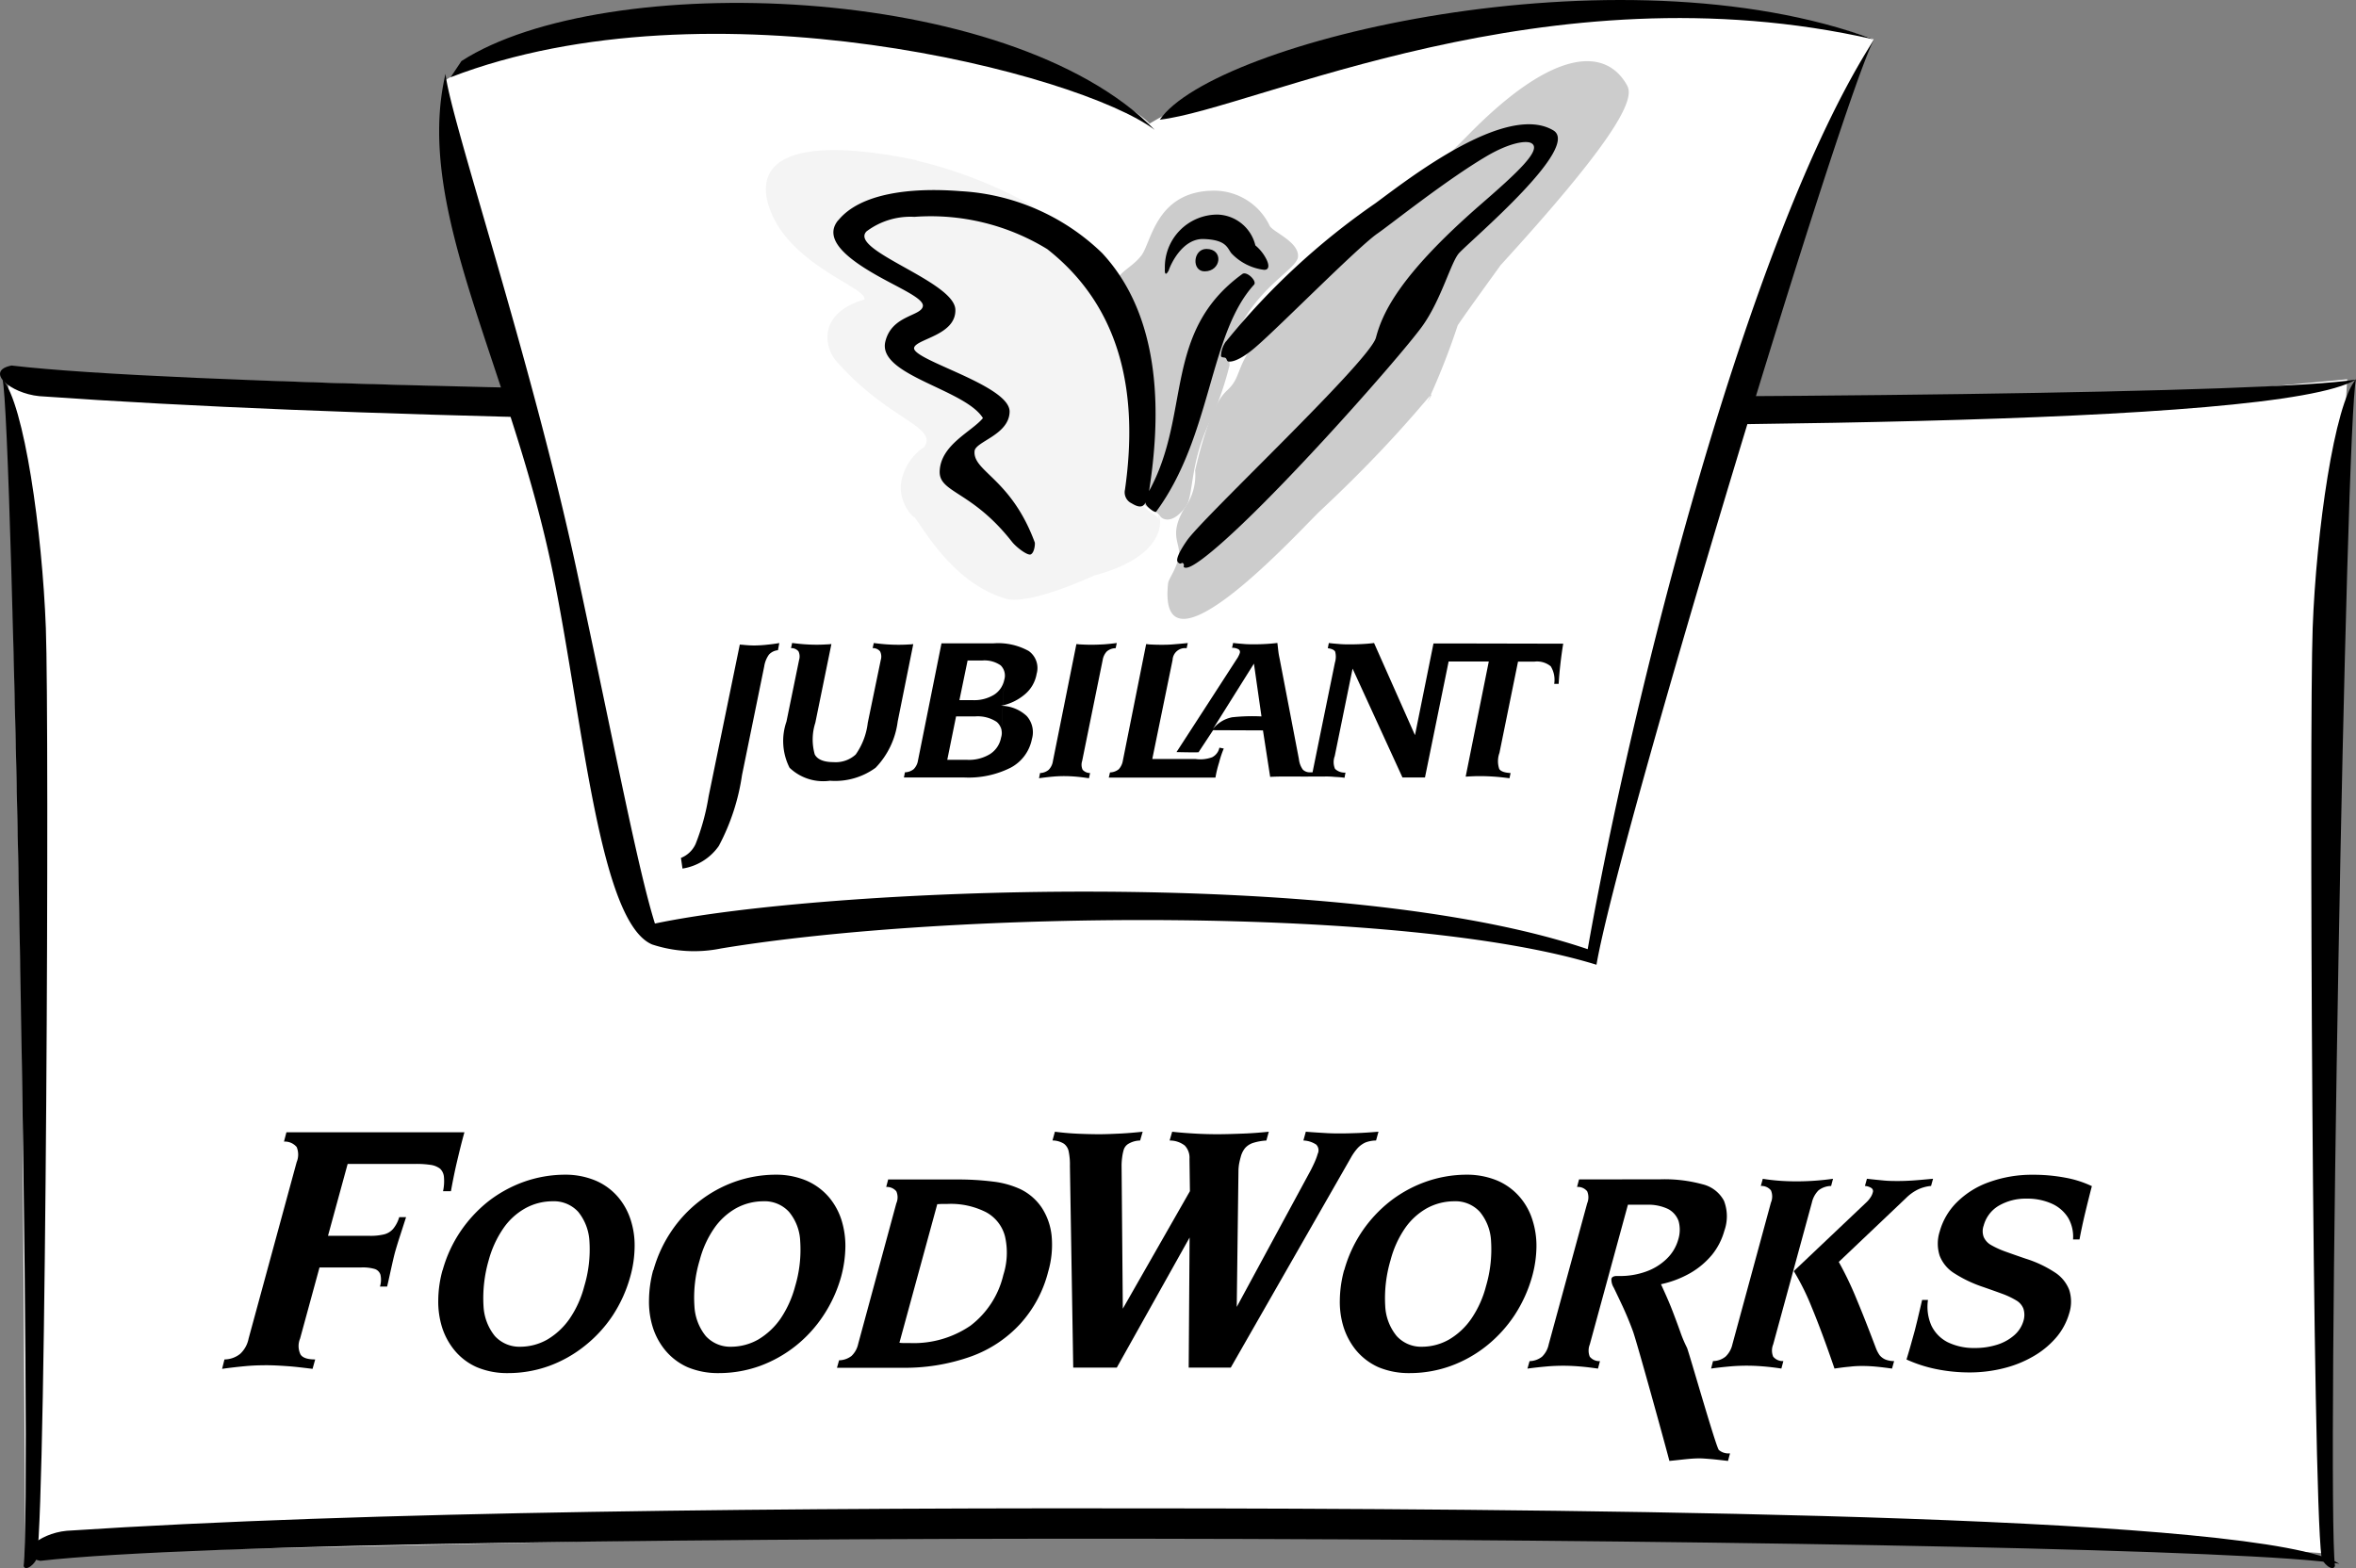 <svg xmlns="http://www.w3.org/2000/svg" width="80.315" height="53.46" viewBox="0 0 80.315 53.46">
  <rect x="0" y="0" width="80.315" height="53.46" fill="#808080" stroke="none"/>
  <g id="Group_8964" data-name="Group 8964" transform="translate(6005.869 11305)">
    <path id="Path_21211" data-name="Path 21211" d="M1966.37,57.808l.476,22.186.115,18.059,38.151-.827,24.72-.2,15.69,1.031-.36-23.631.952-16.408-8.325.782-31.487.251Z" transform="translate(-7971.967 -11350.088)" fill="#fff"/>
    <path id="Path_21212" data-name="Path 21212" d="M1965.533,56.642c10.7,1.256,74.175,1.406,79.91.478-2.7,1.629-24.1,1.612-38.959,1.565s-29.578-.258-40.017-1c-1-.1-1.874-.869-.933-1.046" transform="translate(-7971 -11349.179)"/>
    <path id="Path_21213" data-name="Path 21213" d="M2324,99.21c-.292-2.362.37-39.192.718-40.463-.736.832-1.356,5.194-1.478,8.483s-.007,29.375.3,31.664c.022.221.393.524.458.316" transform="translate(-8250.271 -11350.819)"/>
    <path id="Path_21214" data-name="Path 21214" d="M1966.24,99.21c.292-2.362-.371-39.192-.721-40.463.739.832,1.355,5.194,1.478,8.483s.011,29.375-.3,31.664c-.022.221-.393.524-.458.316" transform="translate(-7971.303 -11350.819)"/>
    <path id="Path_21215" data-name="Path 21215" d="M2034.862,3.169s9.8-3.072,16.644-.987c5.655,1.725,6.6,2.9,6.6,2.9a21.333,21.333,0,0,1,6.987-2.627c3.172-.345,10.507-2.688,17.7-.253-3.515,7.162-5.7,14.489-9.565,31.2-7.7-2.065-27.716-2-32.125-.828-1.308-4.618-6.8-27.734-7.009-28.974Z" transform="translate(-8024.786 -11305.868)" fill="#fff"/>
    <path id="Path_21216" data-name="Path 21216" d="M2141.354,29.56a2.1,2.1,0,0,1,2.072,1.183c.094.214,1.006.548.969,1.061-.028.417-1.358,1.007-2.088,2.6a1.88,1.88,0,0,0-.245,1.1,11.363,11.363,0,0,1-.6,1.773c-.764,1.474-.62,2.651-.876,3.02-.443.631-.8.485-.893.349-.192-.258-.5-.245-.62-.513a6.571,6.571,0,0,1-.019-.762c0-.1.015-.194.022-.292s0-.2,0-.3c.031-.277.085-.542.111-.821a5.368,5.368,0,0,0,.011-.546c.007-.094.011-.186.015-.282a1.454,1.454,0,0,0-.026-.225c-.015-.064-.027-.129-.046-.2-.022-.1-.033-.2-.055-.306a4.19,4.19,0,0,1-.089-.437,1.435,1.435,0,0,1,.042-.31c0-.183-.022-.356-.022-.539v-.31a.989.989,0,0,0,0-.209,1.1,1.1,0,0,0-.085-.208,2.443,2.443,0,0,1-.1-.308c-.026-.037-.044-.075-.068-.112a1.709,1.709,0,0,1-.12-.231c-.068-.17-.313-.71-.4-1-.1-.352.483-.535.815-.978s.489-2.083,2.292-2.2" transform="translate(-8106.015 -11328.052)" fill="#ccc"/>
    <path id="Path_21217" data-name="Path 21217" d="M2088.866,23.646a15.388,15.388,0,0,1,3.758,1.432,3.284,3.284,0,0,1,.336.21c.209.164.424.327.624.506.118.114.234.234.352.349s.253.177.375.277c.033.041.072.083.109.124a3.342,3.342,0,0,1,.321.353,2.838,2.838,0,0,1,.161.293c.036.057.077.109.109.164s.057.12.1.175.075.118.111.179.066.118.094.173c.045.066.091.124.133.186s.074.155.109.232.087.114.118.179c.045.1.071.207.109.315.026.07.068.135.1.2.031.105.061.21.094.312.024.061.046.118.072.179.031.1.046.218.072.327.017.055.031.109.046.164s.026.136.037.208c.024.105.064.212.089.318s.022.183.041.273.068.183.087.277c.011.065.019.133.028.2.019.114.055.22.079.327.015.088.026.175.041.264a1.848,1.848,0,0,1,.065.293,2.9,2.9,0,0,1,0,.4c0,.109-.079,1.007-.125,1.367,0,.009-.029.7-.029.947-.152.725.627.8.673,1.085-.238-.775.93,1.024-2.223,1.862-2.09.941-2.825.843-2.972.8-1.81-.5-2.836-2.387-3.175-2.821.127.162-.469-.277-.447-1.039a1.8,1.8,0,0,1,.808-1.325c.45-.709-1.208-.9-2.985-2.9-.458-.515-.64-1.666.937-2.124.131-.4-2.537-1.148-3.229-3.1-.563-1.572.646-2.552,5.009-1.651" transform="translate(-8063.501 -11323.175)" fill="#f4f4f4"/>
    <path id="Path_21218" data-name="Path 21218" d="M2161.675,10.347c.284.529-.706,2.14-4.321,6.1.022-.026-1.135,1.559-1.463,2.051a24.848,24.848,0,0,1-1.037,2.627c.568-.963-.522.777-3.651,3.7-.624.585-5.559,6.05-5.188,2.483.015-.172.259-.437.36-.893.109-.48-.364-.718.192-1.668a1.9,1.9,0,0,0,.371-1.3c.511-2.19.93-2.576,1.105-2.742.57-.535.135-.83,1.622-2.472,3.074-3.41,3.709-3.306,6.624-6.266s4.681-2.937,5.387-1.624" transform="translate(-8112.066 -11312.409)" fill="#ccc"/>
    <path id="Path_21219" data-name="Path 21219" d="M2094.452,30.475c.738-.9,2.411-1.126,4.158-.989a7.527,7.527,0,0,1,4.832,2.111c2.114,2.273,1.975,5.727,1.6,8.114,1.444-2.633.454-5.421,3.179-7.4.155-.111.511.247.4.364-1.542,1.688-1.435,5.157-3.338,7.74-.039.057-.4-.214-.359-.328-.091.234-.3.149-.476.042a.414.414,0,0,1-.227-.467c.447-3.127-.041-6.151-2.65-8.2a7.6,7.6,0,0,0-4.53-1.1,2.491,2.491,0,0,0-1.629.494c-.633.644,3,1.7,3.027,2.67.026.871-1.315.991-1.405,1.293-.118.419,3.3,1.286,3.254,2.2-.03.782-1.16,1-1.194,1.327-.065.7,1.243.928,2.052,3.116.015.05-.011.351-.137.408-.105.05-.487-.236-.642-.432-1.376-1.755-2.5-1.66-2.462-2.415.042-.9,1.1-1.341,1.474-1.8-.613-.993-3.611-1.458-3.326-2.613.219-.9,1.221-.856,1.278-1.2.045-.266-.8-.613-1.614-1.078-.923-.53-1.808-1.2-1.275-1.851" transform="translate(-8071.74 -11327.969)"/>
    <path id="Path_21220" data-name="Path 21220" d="M2149.16,26.667a24.359,24.359,0,0,1,5.1-4.72c1.134-.836,4.446-3.434,6.057-2.483.958.566-2.722,3.67-3.2,4.175-.282.291-.607,1.585-1.262,2.5-.771,1.072-5.618,6.565-7.553,7.976-.208.149-.465.317-.572.245-.033-.022.035-.09-.041-.142-.046-.031-.068.077-.169-.033s.158-.515.306-.729c.52-.771,6.234-6.122,6.447-6.923s.751-2.088,3.579-4.548c1.214-1.055,2.118-1.878,1.712-2.087-.184-.094-.747-.007-1.522.45-1.389.819-3.286,2.338-3.71,2.629-.657.45-3.334,3.164-4.131,3.852-.409.36-.764.546-.958.517-.053-.007-.053-.09-.094-.12s-.136-.005-.159-.065a.9.9,0,0,1,.17-.5" transform="translate(-8113.237 -11320.021)"/>
    <path id="Path_21221" data-name="Path 21221" d="M2150.707,38.573c.594,0,.511.764-.061.764-.45,0-.4-.764.061-.764" transform="translate(-8115.45 -11335.086)"/>
    <path id="Path_21222" data-name="Path 21222" d="M2145.721,35.156c.046-.164.45-1.1,1.192-1.076.766.026.8.293.941.481a1.843,1.843,0,0,0,1.122.57c.2,0,.158-.207.064-.384a1.487,1.487,0,0,0-.364-.45,1.37,1.37,0,0,0-1.277-1.05,1.793,1.793,0,0,0-1.808,1.849c-.011.142.02.262.129.059" transform="translate(-8111.75 -11330.931)"/>
    <path id="Path_21223" data-name="Path 21223" d="M2035.32,2.435c4.847-3.122,18.666-2.712,23.63,2.345-2.574-1.932-15.176-5.192-24-1.792Z" transform="translate(-8025.458 -11305.354)"/>
    <path id="Path_21224" data-name="Path 21224" d="M2144.811,4.08c1.86-2.688,15.6-5.972,24.349-2.734-11.166-2.55-21.131,2.367-24.349,2.734" transform="translate(-8111.143 -11305)"/>
    <path id="Path_21225" data-name="Path 21225" d="M2040.521,36.264c-.579-1.838-1.369-6-2.666-12.037-1.572-7.308-4.321-15.422-4.473-16.934-1.1,4.688,2.262,10.03,3.69,17.163,1.009,5.038,1.564,11.762,3.354,12.52a4.583,4.583,0,0,0,2.347.136c7.925-1.31,23.365-1.445,29.844.555.758-4.413,8.43-29.682,9.463-31.544-4.341,6.754-8.291,22.651-9.762,31.013-8.387-2.849-26.031-2.09-31.8-.873" transform="translate(-8024.063 -11309.776)"/>
    <path id="Path_21226" data-name="Path 21226" d="M2073.551,99.69a4.2,4.2,0,0,1-.424.024c-.116,0-.249-.009-.393-.024a.488.488,0,0,1-.091-.009l-1.063,5.175a7.746,7.746,0,0,1-.444,1.625.923.923,0,0,1-.5.476l.053.363a1.859,1.859,0,0,0,1.236-.768,7.4,7.4,0,0,0,.793-2.419l.756-3.7a.934.934,0,0,1,.163-.408.471.471,0,0,1,.306-.149l.046-.245c-.147.027-.3.046-.443.059" transform="translate(-8053.292 -11382.708)"/>
    <path id="Path_21227" data-name="Path 21227" d="M2090.964,99.668c-.022,0-.046.006-.072.007-.144.009-.288.015-.427.015s-.28-.005-.421-.015-.28-.026-.426-.044l-.039.173a.314.314,0,0,1,.253.111.394.394,0,0,1,.024.293l-.443,2.142a2.355,2.355,0,0,1-.411,1.081,1.006,1.006,0,0,1-.753.26c-.334,0-.552-.088-.644-.264a1.862,1.862,0,0,1,.02-1.078l.548-2.683c-.024,0-.053.006-.079.007-.148.009-.284.015-.421.015s-.275-.005-.415-.015-.28-.026-.424-.044l-.037.175a.319.319,0,0,1,.253.109.406.406,0,0,1,.022.293l-.43,2.1a2.02,2.02,0,0,0,.105,1.577,1.661,1.661,0,0,0,1.376.443,2.344,2.344,0,0,0,1.557-.443,2.779,2.779,0,0,0,.753-1.577Z" transform="translate(-8065.7 -11382.708)"/>
    <path id="Path_21228" data-name="Path 21228" d="M2109.695,100.731a.713.713,0,0,0-.264-.788,2.15,2.15,0,0,0-1.214-.262h-1.762l-.8,3.987a.54.54,0,0,1-.146.3.494.494,0,0,1-.3.109l-.035.177h2.065a3.193,3.193,0,0,0,1.577-.336,1.41,1.41,0,0,0,.721-.974.828.828,0,0,0-.177-.786,1.3,1.3,0,0,0-.878-.349,1.769,1.769,0,0,0,.814-.389,1.168,1.168,0,0,0,.4-.686m-1.21,2.157a.846.846,0,0,1-.371.561,1.375,1.375,0,0,1-.779.2h-.684l.3-1.48h.644a1.172,1.172,0,0,1,.74.186.5.5,0,0,1,.151.535l.107-1.97a.78.78,0,0,1-.349.511,1.3,1.3,0,0,1-.721.183h-.458l.279-1.351h.493a.962.962,0,0,1,.635.166.489.489,0,0,1,.122.491l-.107,1.97" transform="translate(-8080.229 -11382.747)"/>
    <path id="Path_21229" data-name="Path 21229" d="M2128.314,99.668c-.144.007-.284.013-.423.013s-.277-.006-.413-.013a.8.8,0,0,0-.094-.009l-.8,3.985a.533.533,0,0,1-.144.3.476.476,0,0,1-.295.111l-.035.177c.172-.024.33-.042.474-.055s.271-.017.389-.017.245.006.382.017.29.031.458.055l.037-.177a.344.344,0,0,1-.253-.111.409.409,0,0,1-.017-.3l.7-3.443a.555.555,0,0,1,.142-.293.473.473,0,0,1,.3-.109l.039-.177c-.151.02-.3.035-.446.046" transform="translate(-8096.559 -11382.7)"/>
    <path id="Path_21230" data-name="Path 21230" d="M2140.682,103.191a.471.471,0,0,1-.249.327,1.17,1.17,0,0,1-.568.059h-1.471l.692-3.376a.422.422,0,0,1,.479-.4l.039-.177c-.189.02-.356.033-.511.046s-.29.013-.4.013c-.137,0-.277-.005-.419-.013-.027-.006-.061-.007-.089-.011l-.793,3.967a.574.574,0,0,1-.14.3.5.5,0,0,1-.3.109l-.041.177h3.636a3.8,3.8,0,0,1,.126-.519,3.237,3.237,0,0,1,.158-.472Z" transform="translate(-8104.982 -11382.701)"/>
    <path id="Path_21231" data-name="Path 21231" d="M2156.742,99.637h-.227c-.1,0-.268,0-.367,0l-.631,3.127-1.395-3.142c-.133.017-.266.028-.4.035s-.262.011-.4.011-.254,0-.378-.011-.244-.018-.364-.035l-.035.177c.133.018.22.059.251.118a.673.673,0,0,1-.007.369l-.511,2.5-.253,1.245h-.035l-.057,0a.335.335,0,0,1-.238-.092.746.746,0,0,1-.135-.36l-.658-3.428c-.015-.068-.03-.144-.041-.231s-.02-.183-.035-.3c-.14.017-.275.028-.4.035s-.255.011-.367.011c-.133,0-.26,0-.378-.011s-.245-.018-.363-.035l-.037.166a.423.423,0,0,1,.216.048.108.108,0,0,1,.048.129.473.473,0,0,1-.033.083.72.72,0,0,1-.072.125s-2.083,3.221-2.053,3.17c0,0,.382.009.613.009.212,0,.148-.018.148-.018l.487-.738,1.7.007.245,1.583.03,0c.173-.009.341-.011.5-.011h.4c.03,0,.234.007.458,0h0l0,0,.044,0v0l.007,0h.017c.068,0,.109,0,.2,0h.212a2.742,2.742,0,0,1,.3.011c.12.009.235.011.367.033l.033-.177a.472.472,0,0,1-.356-.127.579.579,0,0,1-.011-.433l.609-2.985,1.7,3.71h.768l.806-3.952h1.369l-.788,3.924.024,0c.162-.011.321-.017.468-.017s.3.006.469.017.339.031.533.055l.037-.177c-.2-.011-.332-.055-.386-.138a.831.831,0,0,1,.007-.55l.633-3.111.563,0a.739.739,0,0,1,.552.16.881.881,0,0,1,.118.6h.152c.011-.2.03-.417.055-.64s.057-.467.1-.731Zm-7.474,2.52a1.1,1.1,0,0,0-.641.4l1.4-2.232.257,1.8a6.364,6.364,0,0,0-1.02.031" transform="translate(-8113.15 -11382.7)"/>
    <path id="Path_21232" data-name="Path 21232" d="M2001.731,175.437l-.083.317a.53.53,0,0,1,.432.185.668.668,0,0,1,0,.515l-1.638,6.015a.96.96,0,0,1-.288.522.869.869,0,0,1-.535.19l-.081.321c.273-.039.537-.068.788-.092s.5-.031.736-.031c.209,0,.443.013.7.031s.548.054.86.092l.09-.321c-.255,0-.424-.052-.5-.168a.661.661,0,0,1-.015-.544l.662-2.424h1.424a1.462,1.462,0,0,1,.454.051.3.3,0,0,1,.2.2.785.785,0,0,1-.017.4h.244c.055-.231.1-.448.144-.642s.083-.373.127-.535c.042-.146.094-.321.159-.52s.136-.422.216-.668h-.234a1.1,1.1,0,0,1-.209.4.6.6,0,0,1-.306.186,1.953,1.953,0,0,1-.491.05h-1.422l.67-2.45h2.253a3.251,3.251,0,0,1,.561.029.7.7,0,0,1,.336.131.439.439,0,0,1,.133.286,1.6,1.6,0,0,1-.031.483h.269c.057-.317.122-.648.2-.98s.162-.681.26-1.03Z" transform="translate(-7997.836 -11441.834)"/>
    <path id="Path_21233" data-name="Path 21233" d="M2033.173,185.234a3.927,3.927,0,0,0-.147,1.033,2.945,2.945,0,0,0,.129.917,2.355,2.355,0,0,0,.4.755,2.056,2.056,0,0,0,.79.609,2.657,2.657,0,0,0,1.063.2,4.119,4.119,0,0,0,1.4-.245,4.308,4.308,0,0,0,1.214-.685,4.484,4.484,0,0,0,.956-1.042,4.689,4.689,0,0,0,.594-1.319,3.89,3.89,0,0,0,.148-1.028,2.809,2.809,0,0,0-.133-.9,2.27,2.27,0,0,0-.4-.745,2.082,2.082,0,0,0-.8-.6,2.665,2.665,0,0,0-1.059-.2,4.224,4.224,0,0,0-1.387.244,4.395,4.395,0,0,0-1.218.672,4.641,4.641,0,0,0-.948,1.03,4.512,4.512,0,0,0-.6,1.312m3.758-2.353a1.127,1.127,0,0,1,.865.362,1.74,1.74,0,0,1,.382,1.008,4.338,4.338,0,0,1-.177,1.529,3.521,3.521,0,0,1-.5,1.107,2.445,2.445,0,0,1-.756.707,1.875,1.875,0,0,1-.919.247,1.133,1.133,0,0,1-.873-.365,1.763,1.763,0,0,1-.386-1.018,4.624,4.624,0,0,1,.177-1.568,3.561,3.561,0,0,1,.5-1.087,2.221,2.221,0,0,1,.749-.683,1.925,1.925,0,0,1,.941-.238" transform="translate(-8023.955 -11446.935)"/>
    <path id="Path_21234" data-name="Path 21234" d="M2065.818,185.234a4.086,4.086,0,0,0-.144,1.033,2.9,2.9,0,0,0,.129.917,2.345,2.345,0,0,0,.4.755,2.093,2.093,0,0,0,.79.609,2.677,2.677,0,0,0,1.066.2,4.137,4.137,0,0,0,1.4-.245,4.379,4.379,0,0,0,1.218-.685,4.46,4.46,0,0,0,.948-1.042,4.658,4.658,0,0,0,.6-1.319,4.126,4.126,0,0,0,.144-1.028,2.972,2.972,0,0,0-.133-.9,2.3,2.3,0,0,0-.4-.745,2.11,2.11,0,0,0-.8-.6,2.664,2.664,0,0,0-1.059-.2,4.207,4.207,0,0,0-1.387.244,4.327,4.327,0,0,0-1.214.672,4.41,4.41,0,0,0-.952,1.03,4.533,4.533,0,0,0-.6,1.312m3.758-2.353a1.13,1.13,0,0,1,.865.362,1.669,1.669,0,0,1,.382,1.008,4.342,4.342,0,0,1-.173,1.529,3.629,3.629,0,0,1-.5,1.107,2.467,2.467,0,0,1-.756.707,1.887,1.887,0,0,1-.921.247,1.13,1.13,0,0,1-.87-.365,1.76,1.76,0,0,1-.386-1.018,4.4,4.4,0,0,1,.179-1.568,3.435,3.435,0,0,1,.494-1.087,2.248,2.248,0,0,1,.746-.683,1.94,1.94,0,0,1,.941-.238" transform="translate(-8049.419 -11446.935)"/>
    <path id="Path_21235" data-name="Path 21235" d="M2096.53,182.732l-.068.257a.42.42,0,0,1,.345.147.511.511,0,0,1,0,.411l-1.3,4.793a.793.793,0,0,1-.227.41.712.712,0,0,1-.424.148l-.072.255h2.2a6.708,6.708,0,0,0,2.375-.387,4.214,4.214,0,0,0,1.676-1.114,4.159,4.159,0,0,0,.948-1.771,3.275,3.275,0,0,0,.12-1.21,2.159,2.159,0,0,0-.328-.961,1.85,1.85,0,0,0-.729-.642,3.083,3.083,0,0,0-.939-.262,9.655,9.655,0,0,0-1.273-.072Zm1.672.843c.059,0,.119-.007.177-.007h.166a2.648,2.648,0,0,1,1.327.284,1.309,1.309,0,0,1,.64.823,2.485,2.485,0,0,1-.057,1.314,3.048,3.048,0,0,1-1.12,1.729,3.426,3.426,0,0,1-2.074.592h-.175c-.056,0-.116,0-.173-.011l1.29-4.723" transform="translate(-8072.121 -11447.522)"/>
    <path id="Path_21236" data-name="Path 21236" d="M2128.267,175.337l-.083.3a.741.741,0,0,1,.393.113.434.434,0,0,1,.162.277,2.2,2.2,0,0,1,.039.481l.113,6.873h1.485l2.482-4.435-.031,4.435h1.434l4.094-7.155a1.811,1.811,0,0,1,.231-.328.83.83,0,0,1,.27-.194,1.059,1.059,0,0,1,.358-.066l.083-.3c-.267.022-.509.039-.718.046s-.4.013-.548.013-.332,0-.537-.013-.428-.024-.674-.046l-.083.3a.853.853,0,0,1,.435.138.274.274,0,0,1,.053.316,1.889,1.889,0,0,1-.081.229c-.037.09-.09.2-.151.321l-2.528,4.67.059-4.657a1.535,1.535,0,0,1,.021-.218c.014-.076.033-.157.055-.234a.787.787,0,0,1,.152-.31.623.623,0,0,1,.277-.175,1.871,1.871,0,0,1,.446-.079l.083-.3c-.284.029-.572.052-.867.063s-.589.022-.884.022c-.256,0-.511-.007-.768-.022s-.514-.033-.775-.063l-.087.3a.828.828,0,0,1,.515.17.6.6,0,0,1,.162.456l.015,1.1-2.288,4.007-.042-4.889a2.228,2.228,0,0,1,.02-.271,1.675,1.675,0,0,1,.052-.255.363.363,0,0,1,.182-.218.8.8,0,0,1,.378-.1l.087-.3c-.277.029-.541.052-.782.063s-.476.022-.688.022c-.231,0-.476-.006-.731-.017s-.516-.033-.79-.068" transform="translate(-8098.174 -11441.755)"/>
    <path id="Path_21237" data-name="Path 21237" d="M2172.845,185.234a4.085,4.085,0,0,0-.147,1.033,2.889,2.889,0,0,0,.129.917,2.414,2.414,0,0,0,.4.755,2.115,2.115,0,0,0,.79.609,2.69,2.69,0,0,0,1.066.2,4.119,4.119,0,0,0,1.4-.245,4.333,4.333,0,0,0,1.218-.685,4.561,4.561,0,0,0,.952-1.042,4.746,4.746,0,0,0,.6-1.319,3.963,3.963,0,0,0,.148-1.028,2.871,2.871,0,0,0-.136-.9,2.2,2.2,0,0,0-.4-.745,2.1,2.1,0,0,0-.8-.6,2.7,2.7,0,0,0-1.063-.2,4.186,4.186,0,0,0-1.384.244,4.354,4.354,0,0,0-1.218.672,4.57,4.57,0,0,0-.952,1.03,4.519,4.519,0,0,0-.6,1.312m3.759-2.353a1.13,1.13,0,0,1,.865.362,1.693,1.693,0,0,1,.382,1.008,4.418,4.418,0,0,1-.174,1.529,3.526,3.526,0,0,1-.5,1.107,2.4,2.4,0,0,1-.756.707,1.873,1.873,0,0,1-.919.247,1.125,1.125,0,0,1-.869-.365,1.742,1.742,0,0,1-.39-1.018,4.559,4.559,0,0,1,.181-1.568,3.466,3.466,0,0,1,.492-1.087,2.248,2.248,0,0,1,.746-.683,1.95,1.95,0,0,1,.945-.238" transform="translate(-8132.893 -11446.935)"/>
    <path id="Path_21238" data-name="Path 21238" d="M2203.527,182.732l-.068.256a.41.41,0,0,1,.345.148.531.531,0,0,1,0,.411l-1.312,4.812a.807.807,0,0,1-.227.417.712.712,0,0,1-.425.151l-.072.255c.22-.031.432-.053.639-.072s.4-.026.587-.026.375.009.573.026.4.041.605.072l.068-.255a.421.421,0,0,1-.347-.151.562.562,0,0,1,0-.417l1.3-4.764h.657a1.557,1.557,0,0,1,.714.146.749.749,0,0,1,.356.41,1.114,1.114,0,0,1-.011.629,1.46,1.46,0,0,1-.4.664,1.933,1.933,0,0,1-.7.43,2.6,2.6,0,0,1-.9.151h-.108a.251.251,0,0,0-.118.027.112.112,0,0,0-.053.068.533.533,0,0,0,.079.3c.069.142.162.336.277.581s.245.544.378.906,1.118,3.932,1.243,4.422c.23-.022.428-.046.6-.063s.313-.024.432-.024c.079,0,.2.009.361.022s.364.037.605.065l.068-.255h-.046a.5.5,0,0,1-.332-.116c-.094-.078-1.021-3.338-1.089-3.489a4.28,4.28,0,0,1-.227-.537c-.076-.214-.166-.456-.27-.727s-.238-.572-.389-.9a3.493,3.493,0,0,0,1.011-.387,2.747,2.747,0,0,0,.736-.625,2.27,2.27,0,0,0,.413-.81,1.465,1.465,0,0,0-.013-1.024,1.126,1.126,0,0,0-.729-.561,4.908,4.908,0,0,0-1.434-.17Z" transform="translate(-8155.567 -11447.522)"/>
    <path id="Path_21239" data-name="Path 21239" d="M2232,182.64l-.068.245a.415.415,0,0,1,.345.149.534.534,0,0,1,0,.419l-1.314,4.834a.814.814,0,0,1-.234.417.7.7,0,0,1-.426.151l-.065.255c.219-.031.425-.053.635-.072s.4-.026.586-.026.375.009.574.026.4.041.6.072l.068-.255a.423.423,0,0,1-.347-.151.547.547,0,0,1,0-.417l1.319-4.834a.858.858,0,0,1,.227-.419.724.724,0,0,1,.429-.149l.065-.245a9.013,9.013,0,0,1-1.229.088c-.2,0-.39-.006-.585-.02s-.393-.037-.587-.068m3.557,0-.068.245a.446.446,0,0,1,.227.076.126.126,0,0,1,.039.148.508.508,0,0,1-.079.17.891.891,0,0,1-.14.166l-2.472,2.343a8.345,8.345,0,0,1,.616,1.245c.231.557.487,1.247.771,2.077.2-.029.367-.051.522-.064a3.311,3.311,0,0,1,.393-.024,5.092,5.092,0,0,1,.533.026c.173.017.343.039.513.063l.072-.255a.833.833,0,0,1-.292-.052.527.527,0,0,1-.2-.146,1.118,1.118,0,0,1-.133-.255c-.227-.6-.439-1.144-.646-1.638a11.464,11.464,0,0,0-.616-1.29l2.292-2.177a1.516,1.516,0,0,1,.422-.3,1.341,1.341,0,0,1,.432-.114l.068-.245c-.262.024-.492.046-.688.059s-.368.018-.5.018c-.151,0-.317,0-.5-.018s-.367-.035-.568-.059" transform="translate(-8177.776 -11447.452)"/>
    <path id="Path_21240" data-name="Path 21240" d="M2266.767,182.4a3.571,3.571,0,0,0-.889-.282,5.867,5.867,0,0,0-1.111-.1,4.3,4.3,0,0,0-1.5.255,2.945,2.945,0,0,0-1.085.679,2.247,2.247,0,0,0-.588,1,1.346,1.346,0,0,0,0,.83,1.233,1.233,0,0,0,.505.6,4.4,4.4,0,0,0,.984.465c.252.088.472.166.662.236a2.748,2.748,0,0,1,.465.223.56.56,0,0,1,.238.28.7.7,0,0,1,0,.417,1.03,1.03,0,0,1-.3.474,1.609,1.609,0,0,1-.572.327,2.471,2.471,0,0,1-.79.12,2.032,2.032,0,0,1-.926-.2,1.24,1.24,0,0,1-.548-.561,1.589,1.589,0,0,1-.118-.876h-.2c-.064.279-.118.5-.158.673l-.088.354c-.037.14-.081.29-.127.458s-.1.347-.159.544a4.719,4.719,0,0,0,1.009.327,5.681,5.681,0,0,0,1.135.114,4.743,4.743,0,0,0,1.251-.164,3.822,3.822,0,0,0,1.016-.437,2.959,2.959,0,0,0,.734-.64,2.224,2.224,0,0,0,.4-.769,1.306,1.306,0,0,0,0-.808,1.247,1.247,0,0,0-.5-.6,3.952,3.952,0,0,0-.975-.458c-.266-.09-.5-.173-.7-.245a3.009,3.009,0,0,1-.485-.221.584.584,0,0,1-.253-.275.566.566,0,0,1,0-.393,1.121,1.121,0,0,1,.5-.666,1.823,1.823,0,0,1,.967-.249,2.028,2.028,0,0,1,.862.175,1.255,1.255,0,0,1,.552.483,1.284,1.284,0,0,1,.164.734h.22c.059-.317.127-.629.2-.932s.147-.6.223-.891" transform="translate(-8201.339 -11446.967)"/>
    <path id="Path_21270" data-name="Path 21270" d="M1969.975,235.483c10.436-1.177,72.781-.845,78.376.1-2.632-1.616-23.926-1.854-38.431-1.886s-28.856.09-39.044.762c-.969.09-1.82.843-.9,1.024" transform="translate(-7974.471 -11487.27)"/>
  </g>
</svg>

